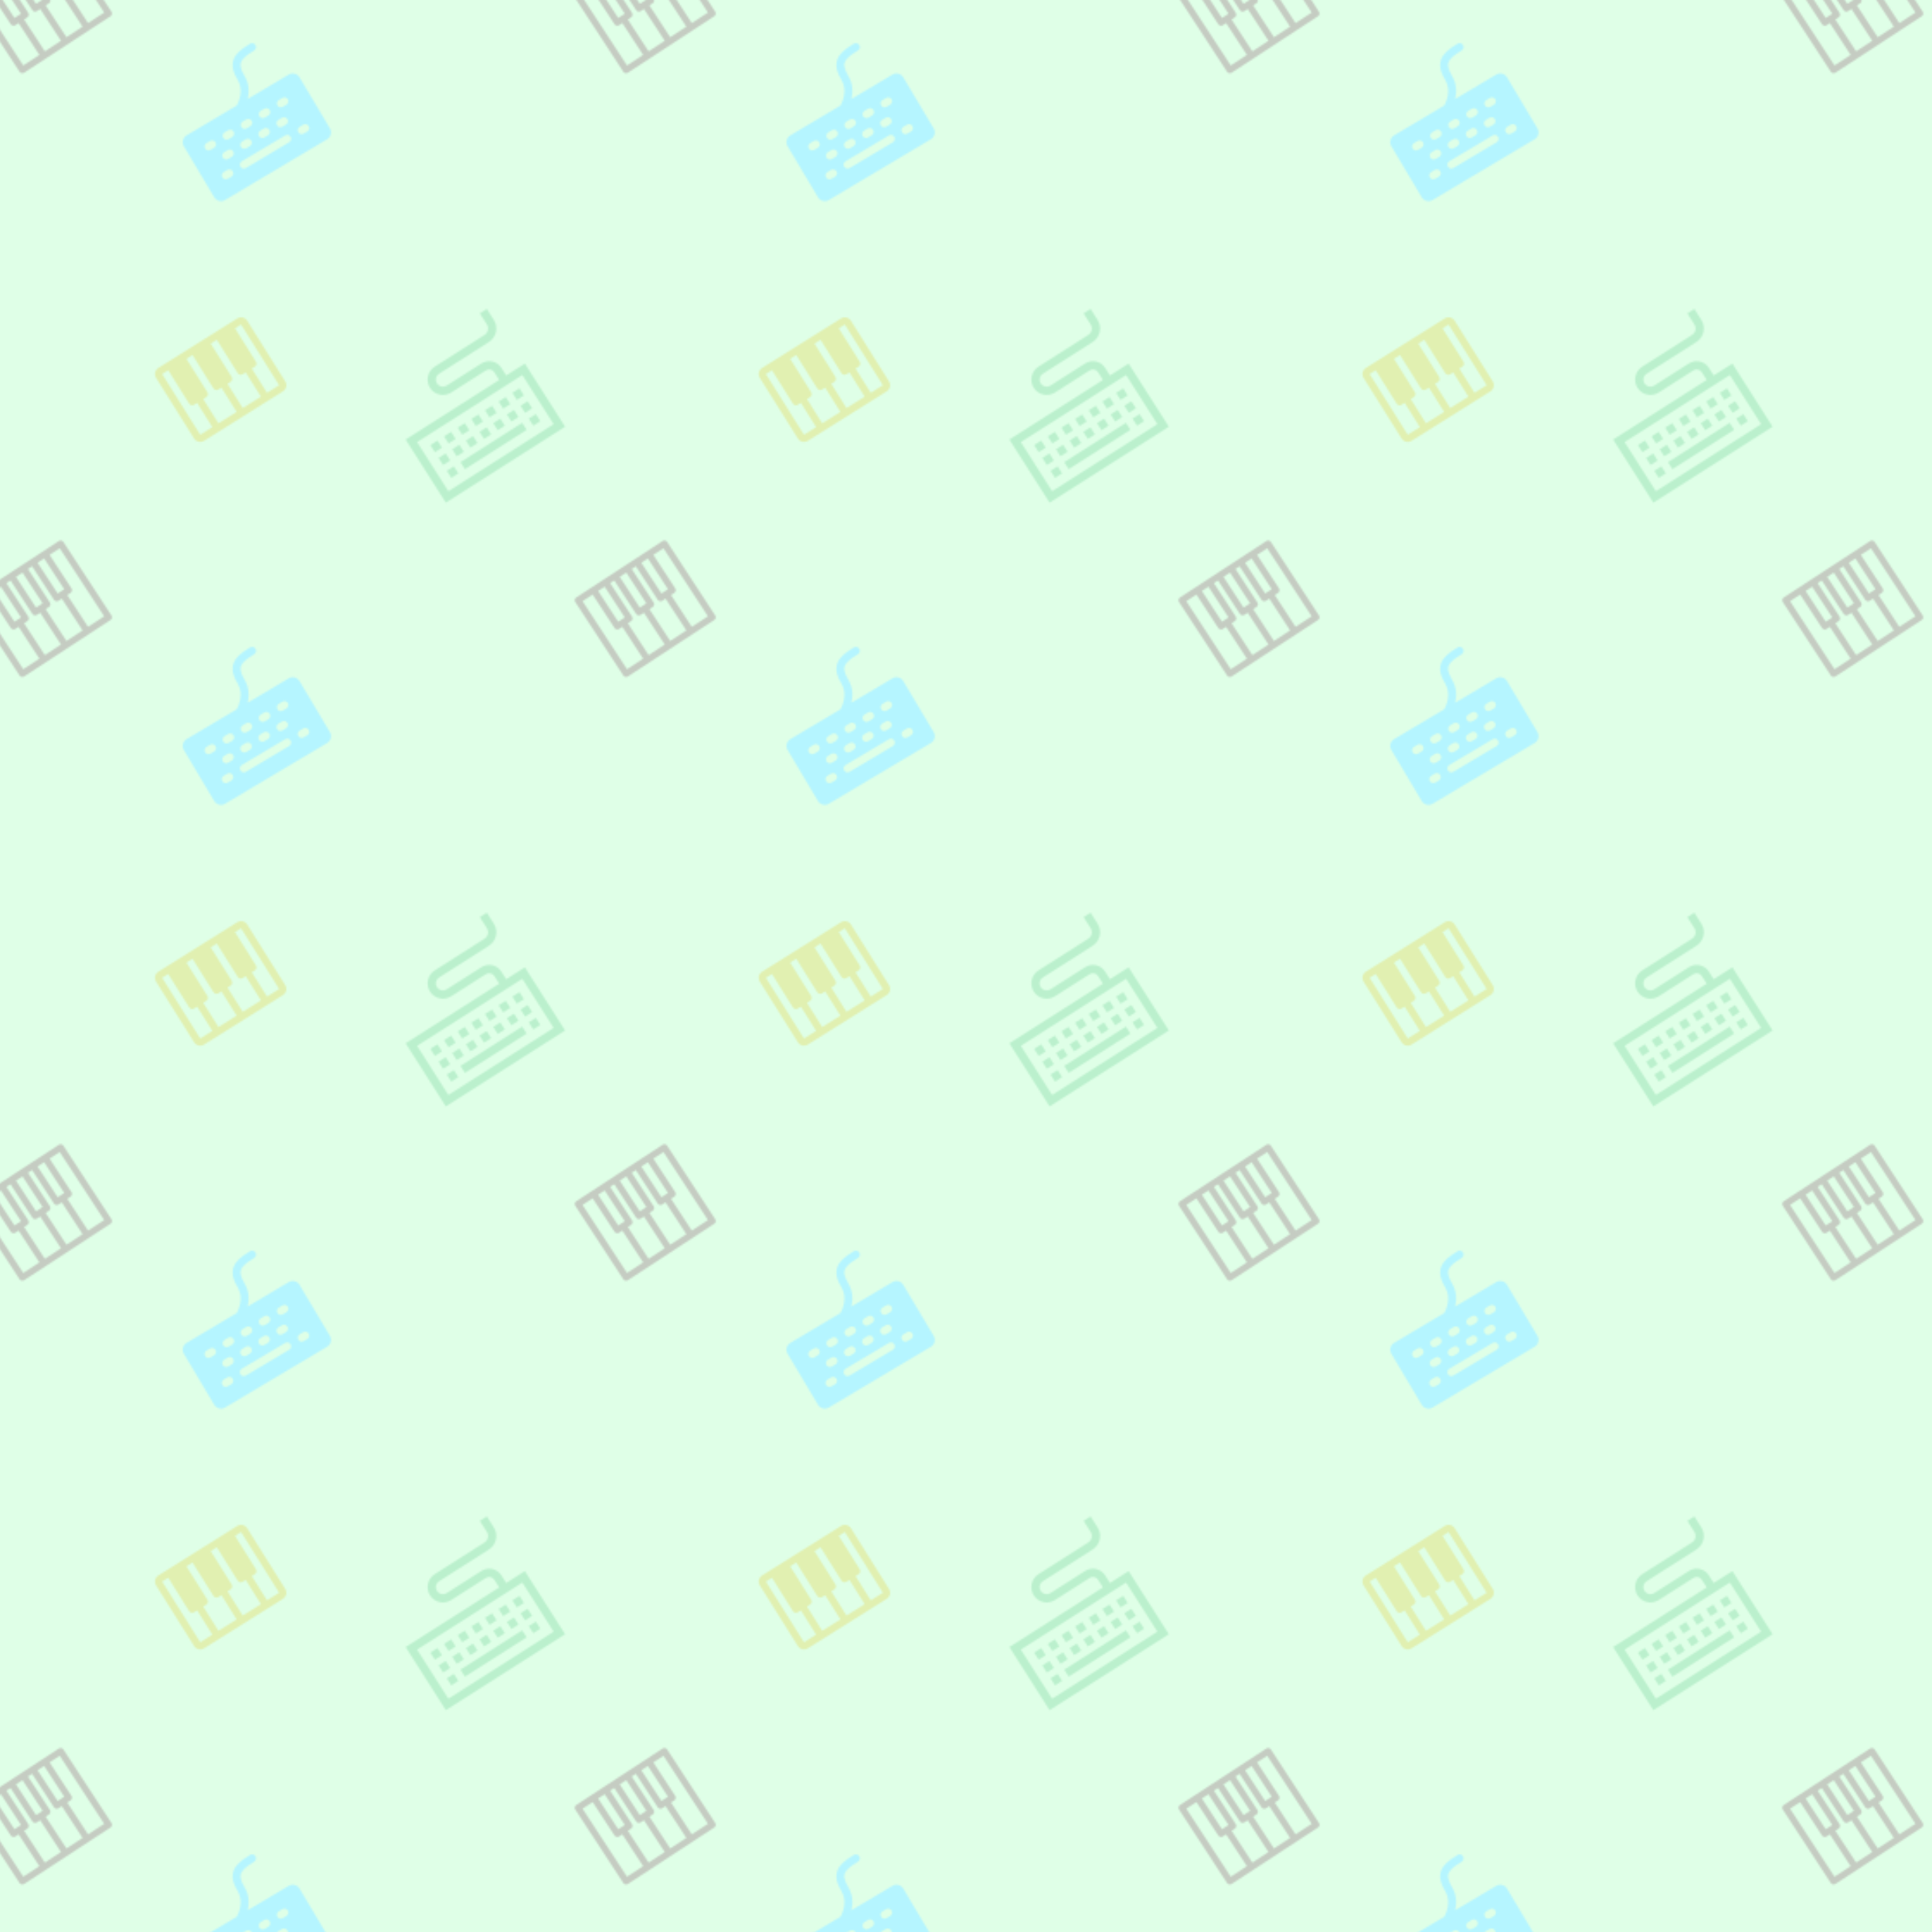 <svg xmlns="http://www.w3.org/2000/svg" xmlns:xlink="http://www.w3.org/1999/xlink" xmlns:fi="http://pattern.flaticon.com/" x="0" y="0" width="800" height="800" viewBox="0 0 1120 1120"><rect x="0px" y="0px" width="100%" height="100%" opacity="1" fill="#dfffe7"/><defs><path d="m482 201h-181.732c17.597-18.112 34.732-44.991 34.732-81 0-35.445 8.214-46.562 15.371-52.287 10.99-8.792 31.231-12.713 65.629-12.713 8.284 0 15-6.716 15-15s-6.716-15-15-15c-42.803 0-67.247 5.588-84.371 19.287-23.602 18.882-26.629 50.381-26.629 75.713 0 46.583-41.523 74.289-52.895 81h-222.105c-16.542 0-30 13.458-30 30v226c0 16.542 13.458 30 30 30h452c16.542 0 30-13.458 30-30v-226c0-16.542-13.458-30-30-30zm-162 64h16c8.284 0 15 6.716 15 15s-6.716 15-15 15h-16c-8.284 0-15-6.716-15-15s6.716-15 15-15zm-40 64h16c8.284 0 15 6.716 15 15s-6.716 15-15 15h-16c-8.284 0-15-6.716-15-15s6.716-15 15-15zm-40-64h16c8.284 0 15 6.716 15 15s-6.716 15-15 15h-16c-8.284 0-15-6.716-15-15s6.716-15 15-15zm-24 64c8.284 0 15 6.716 15 15s-6.716 15-15 15h-16c-8.284 0-15-6.716-15-15s6.716-15 15-15zm-56-64h16c8.284 0 15 6.716 15 15s-6.716 15-15 15h-16c-8.284 0-15-6.716-15-15s6.716-15 15-15zm-80 0h16c8.284 0 15 6.716 15 15s-6.716 15-15 15h-16c-8.284 0-15-6.716-15-15s6.716-15 15-15zm16 158h-16c-8.284 0-15-6.716-15-15s6.716-15 15-15h16c8.284 0 15 6.716 15 15s-6.716 15-15 15zm24-64c-8.284 0-15-6.716-15-15s6.716-15 15-15h16c8.284 0 15 6.716 15 15s-6.716 15-15 15zm232 64h-192c-8.284 0-15-6.716-15-15s6.716-15 15-15h192c8.284 0 15 6.716 15 15s-6.716 15-15 15zm24-64h-16c-8.284 0-15-6.716-15-15s6.716-15 15-15h16c8.284 0 15 6.716 15 15s-6.716 15-15 15zm9-79c0-8.284 6.716-15 15-15h16c8.284 0 15 6.716 15 15s-6.716 15-15 15h-16c-8.284 0-15-6.716-15-15zm47 143h-16c-8.284 0-15-6.716-15-15s6.716-15 15-15h16c8.284 0 15 6.716 15 15s-6.716 15-15 15z" transform="matrix(0.131 -0.078 0.078 0.131 88.556 54.504)" id="L1_6" fill="#b5f5ff"/><g transform="matrix(0.135 -0.086 0.086 0.135 214.431 222.272)" id="L1_7"><path d="m431.832 241v-33.074c0-28.621-23.285-51.906-51.906-51.906h-149.43c-14.059 0-25.496-11.438-25.496-25.496 0-14.059 11.438-25.5 25.496-25.5h214.031c31.734 0 57.551-25.816 57.551-57.551v-47.473h-30v47.473c0 15.191-12.359 27.551-27.551 27.551h-214.031c-30.602 0-55.496 24.898-55.496 55.5 0 30.602 24.895 55.496 55.496 55.496h149.43c12.082 0 21.906 9.828 21.906 21.906v33.074h-401.832v271h512v-271zm50.168 241h-452v-211h452zm0 0" fill="#bbf0cd"/><path d="m64.832 306.043h30.332v30.332h-30.332zm0 0" fill="#bbf0cd"/><path d="m123.5 306.043h30.332v30.332h-30.332zm0 0" fill="#bbf0cd"/><path d="m182.168 306.043h30.332v30.332h-30.332zm0 0" fill="#bbf0cd"/><path d="m240.832 306.043h30.332v30.332h-30.332zm0 0" fill="#bbf0cd"/><path d="m299.5 306.043h30.332v30.332h-30.332zm0 0" fill="#bbf0cd"/><path d="m358.168 306.043h30.332v30.332h-30.332zm0 0" fill="#bbf0cd"/><path d="m416.832 306.043h30.332v30.332h-30.332zm0 0" fill="#bbf0cd"/><path d="m64.832 361.332h30.332v30.332h-30.332zm0 0" fill="#bbf0cd"/><path d="m123.5 361.332h30.332v30.332h-30.332zm0 0" fill="#bbf0cd"/><path d="m182.168 361.332h30.332v30.332h-30.332zm0 0" fill="#bbf0cd"/><path d="m240.832 361.332h30.332v30.332h-30.332zm0 0" fill="#bbf0cd"/><path d="m299.5 361.332h30.332v30.332h-30.332zm0 0" fill="#bbf0cd"/><path d="m358.168 361.332h30.332v30.332h-30.332zm0 0" fill="#bbf0cd"/><path d="m416.832 361.332h30.332v30.332h-30.332zm0 0" fill="#bbf0cd"/><path d="m64.832 416.625h30.332v30.332h-30.332zm0 0" fill="#bbf0cd"/><path d="m416.832 416.625h30.332v30.332h-30.332zm0 0" fill="#bbf0cd"/><path d="m123.5 416.789h265v30h-265zm0 0" fill="#bbf0cd"/></g><path d="M448,48H32C14.368,48,0,62.368,0,80v320c0,17.664,14.368,32,32,32h416c17.664,0,32-14.336,32-32V80  C480,62.368,465.664,48,448,48z M144,272c8.832,0,16-7.168,16-16V80h32v176c0,8.832,7.168,16,16,16h16v128h-96V272H144z M256,272h16  c8.832,0,16-7.168,16-16V80h32v176c0,8.832,7.168,16,16,16h16v128h-96V272z M32,80h32v176c0,8.832,7.168,16,16,16h16v128H32V80z   M448,416v-16h-64V272h16c8.832,0,16-7.168,16-16V80h32v320h0.032L448,416z" transform="matrix(0.11 -0.069 0.069 0.11 84.957 210.244)" id="L1_8" fill="#e1f0b1"/><path d="m496.793 0h-481.586c-8.398 0-15.207 6.809-15.207 15.207v409.75c0 8.395 6.809 15.203 15.207 15.203h481.586c8.398 0 15.207-6.809 15.207-15.203v-409.75c0-8.398-6.809-15.207-15.207-15.207zm-102.129 30.41v171.512h-36.535v-171.512zm-225.586 201.926c8.398 0 15.207-6.809 15.207-15.207v-186.719h23.035v186.719c0 8.398 6.809 15.207 15.207 15.207h18.266v177.414h-89.984v-177.414zm102.129 0h18.266c8.398 0 15.207-6.809 15.207-15.207v-186.719h23.035v186.719c0 8.398 6.809 15.207 15.207 15.207h18.27v177.414h-89.988v-177.414zm3.062-201.926v171.512h-36.539v-171.512zm-120.398 0v171.512h-36.535v-171.512zm-123.461 0h56.512v186.719c0 8.398 6.809 15.207 15.207 15.207h18.27v177.414h-89.988zm451.18 379.34h-89.988v-177.414h18.27c8.398 0 15.207-6.809 15.207-15.207v-186.719h56.512zm0 0" transform="matrix(0.104 -0.068 0.068 0.104 -17.534 -2.585)" id="L1_10" fill="#c5ccc2"/></defs><g fi:class="KUsePattern"><pattern id="pattern_L1_6" width="350" height="350" patternUnits="userSpaceOnUse"><use xlink:href="#L1_6" x="-350" y="-350"/><use xlink:href="#L1_6" x="0" y="-350"/><use xlink:href="#L1_6" x="350" y="-350"/><use xlink:href="#L1_6" x="-350" y="0"/><use xlink:href="#L1_6" x="0" y="0"/><use xlink:href="#L1_6" x="350" y="0"/><use xlink:href="#L1_6" x="-350" y="350"/><use xlink:href="#L1_6" x="0" y="350"/><use xlink:href="#L1_6" x="350" y="350"/></pattern><rect x="0" y="0" width="100%" height="100%" fill="url(#pattern_L1_6)"/></g><g fi:class="KUsePattern"><pattern id="pattern_L1_7" width="350" height="350" patternUnits="userSpaceOnUse"><use xlink:href="#L1_7" x="-350" y="-350"/><use xlink:href="#L1_7" x="0" y="-350"/><use xlink:href="#L1_7" x="350" y="-350"/><use xlink:href="#L1_7" x="-350" y="0"/><use xlink:href="#L1_7" x="0" y="0"/><use xlink:href="#L1_7" x="350" y="0"/><use xlink:href="#L1_7" x="-350" y="350"/><use xlink:href="#L1_7" x="0" y="350"/><use xlink:href="#L1_7" x="350" y="350"/></pattern><rect x="0" y="0" width="100%" height="100%" fill="url(#pattern_L1_7)"/></g><g fi:class="KUsePattern"><pattern id="pattern_L1_8" width="350" height="350" patternUnits="userSpaceOnUse"><use xlink:href="#L1_8" x="-350" y="-350"/><use xlink:href="#L1_8" x="0" y="-350"/><use xlink:href="#L1_8" x="350" y="-350"/><use xlink:href="#L1_8" x="-350" y="0"/><use xlink:href="#L1_8" x="0" y="0"/><use xlink:href="#L1_8" x="350" y="0"/><use xlink:href="#L1_8" x="-350" y="350"/><use xlink:href="#L1_8" x="0" y="350"/><use xlink:href="#L1_8" x="350" y="350"/></pattern><rect x="0" y="0" width="100%" height="100%" fill="url(#pattern_L1_8)"/></g><g fi:class="KUsePattern"><pattern id="pattern_L1_10" width="350" height="350" patternUnits="userSpaceOnUse"><use xlink:href="#L1_10" x="-350" y="-350"/><use xlink:href="#L1_10" x="0" y="-350"/><use xlink:href="#L1_10" x="350" y="-350"/><use xlink:href="#L1_10" x="-350" y="0"/><use xlink:href="#L1_10" x="0" y="0"/><use xlink:href="#L1_10" x="350" y="0"/><use xlink:href="#L1_10" x="-350" y="350"/><use xlink:href="#L1_10" x="0" y="350"/><use xlink:href="#L1_10" x="350" y="350"/></pattern><rect x="0" y="0" width="100%" height="100%" fill="url(#pattern_L1_10)"/></g></svg>